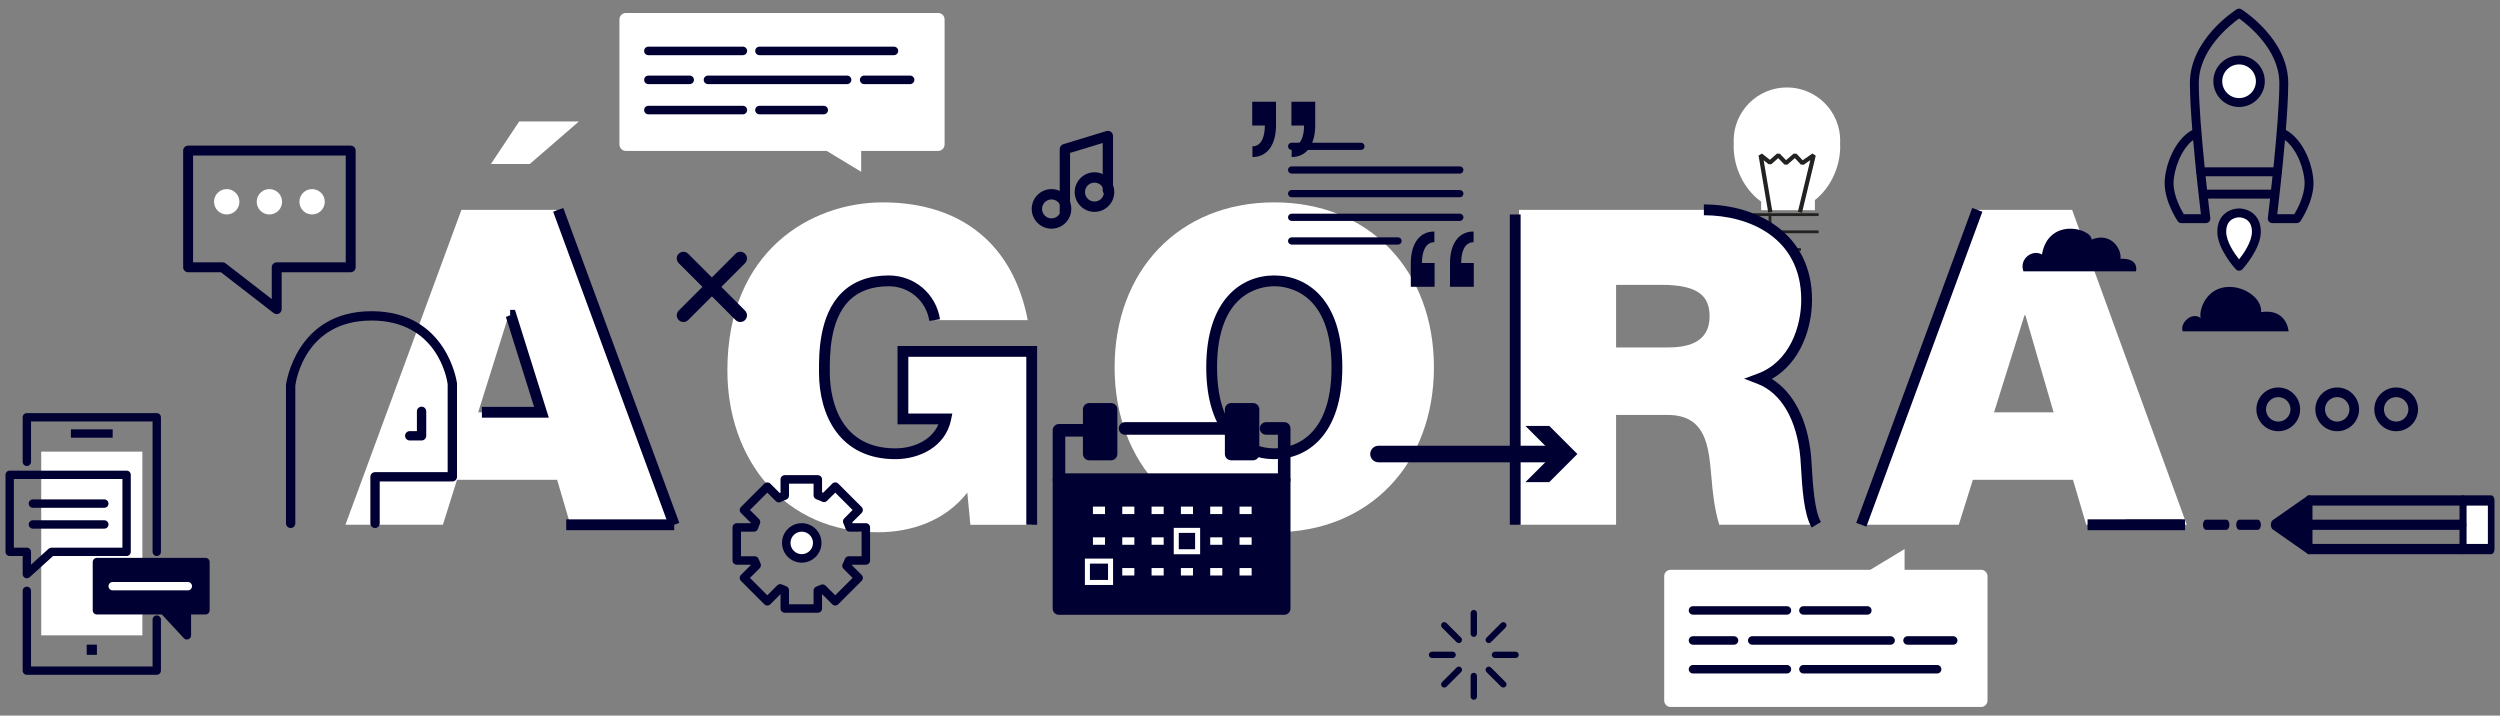 <?xml version="1.0" encoding="utf-8"?>
<!-- Generator: Adobe Illustrator 17.0.0, SVG Export Plug-In . SVG Version: 6.00 Build 0)  -->
<!DOCTYPE svg PUBLIC "-//W3C//DTD SVG 1.1//EN" "http://www.w3.org/Graphics/SVG/1.1/DTD/svg11.dtd">
<svg version="1.1" id="Capa_1" xmlns="http://www.w3.org/2000/svg" xmlns:xlink="http://www.w3.org/1999/xlink" x="0px" y="0px"
	 width="999.985px" height="286.241px" viewBox="0 0 999.985 286.241" enable-background="new 0 0 999.985 286.241"
	 xml:space="preserve">
<rect x="0" y="0" width="999.985" height="286.241" fill="#808080" stroke="none"/>
<g>
	<g id="XMLID_8_">
		<path fill="#FFFFFF" d="M736.071,56.288c0-11.77-9.542-21.312-21.312-21.312c-11.77,0-21.312,9.542-21.312,21.312
			c0,0.362,0.036,0.715,0.054,1.073c-0.018,0.396-0.054,0.786-0.054,1.186c0,8.854,4.472,17.477,11,22.087v3.448
			c0,0,8.43,0,10.312,0c1.433,0,11.19,0,11.19,0v-4.057c6.074-4.734,10.121-13,10.121-21.478c0-0.401-0.036-0.791-0.054-1.186
			C736.035,57.003,736.071,56.65,736.071,56.288z"/>
		
			<line fill="none" stroke="#222220" stroke-width="1.132" stroke-miterlimit="10" x1="701.304" y1="92.724" x2="727.428" y2="92.724"/>
		
			<line fill="none" stroke="#222220" stroke-width="1.132" stroke-miterlimit="10" x1="701.304" y1="85.85" x2="727.428" y2="85.85"/>
		
			<line fill="none" stroke="#222220" stroke-width="1.132" stroke-miterlimit="10" x1="707.982" y1="92.724" x2="707.982" y2="85.85"/>
		
			<polyline fill="none" stroke="#222220" stroke-width="1.697" stroke-linecap="square" stroke-linejoin="bevel" stroke-miterlimit="10" points="
			707.982,84.082 704.25,62.082 707.982,65.029 711.322,62.082 714.366,65.225 718,62.082 720.946,65.225 725.464,62.082 
			720.161,84.082 		"/>
		
			<line fill="none" stroke="#222220" stroke-width="1.132" stroke-miterlimit="10" x1="707.982" y1="99.796" x2="720.357" y2="99.796"/>
	</g>
	<g>
		<path fill="#FFFFFF" d="M184.569,83.946h37.928l45.867,125.957h-40.222l-5.293-17.994h-40.045l-5.645,17.994h-38.987
			L184.569,83.946z M215.087,164.918l-11.29-38.81h-0.352l-12.172,38.81H215.087z"/>
		<path fill="#FFFFFF" d="M386.913,197.026c-8.644,11.113-22.052,15.876-35.811,15.876c-37.223,0-60.156-28.932-60.156-64.743
			c0-47.984,33.695-67.212,62.097-67.212c32.107,0,52.393,17.464,58.038,47.102h-37.222c-1.412-9.174-9.174-15.701-18.347-15.701
			c-26.638,0-25.756,28.049-25.756,36.693c0,11.82,4.763,32.46,28.402,32.46c8.997,0,18.17-4.587,20.111-13.937h-17.113v-26.991
			h51.512v69.33h-24.521L386.913,197.026z"/>
		<path fill="#FFFFFF" d="M509.7,80.947c38.28,0,63.86,27.52,63.86,65.977s-25.579,65.977-63.86,65.977
			c-38.281,0-63.861-27.52-63.861-65.977S471.418,80.947,509.7,80.947z M509.7,181.501c9.878,0,25.05-6.527,25.05-34.577
			s-15.171-34.577-25.05-34.577c-9.88,0-25.051,6.527-25.051,34.577S499.82,181.501,509.7,181.501z"/>
		<path fill="#FFFFFF" d="M607.612,83.946h73.915c22.052,0,41.104,12.172,41.104,35.988c0,13.055-5.998,26.815-18.876,31.578
			c10.584,4.057,17.112,15.701,18.523,31.401c0.529,6.175,0.705,21.171,4.233,26.991h-38.81c-1.94-6.35-2.646-12.877-3.176-19.406
			c-1.058-11.995-2.117-24.521-17.464-24.521h-20.64v43.927h-38.81V83.946z M646.422,138.987h20.288
			c7.232,0,17.112-1.236,17.112-12.526c0-7.938-4.411-12.525-19.229-12.525h-18.17V138.987z"/>
		<path fill="#FFFFFF" d="M790.906,83.946h37.928l45.867,125.957h-40.222l-5.293-17.994h-40.045l-5.645,17.994h-38.987
			L790.906,83.946z M821.424,164.918l-11.29-38.81h-0.352l-12.172,38.81H821.424z"/>
	</g>
	<g>
		<g>
			<g>
				<rect x="603.918" y="85.784" fill="#000033" width="4.322" height="124.119"/>
			</g>
		</g>
		<g>
			<g>
				<path fill="#000033" d="M267.657,210.65l-46.4-125.967l4.056-1.494l46.4,125.967L267.657,210.65z M219.524,167.076h-26.76
					v-4.322h20.874l-11.292-36.007l1.709-0.536v-2.272h1.939L219.524,167.076z"/>
			</g>
		</g>
		<g>
			<g>
				<path fill="#000033" d="M414.84,209.903h-4.322V142.73h-47.193V165.4h17.608l-0.54,2.6c-2.244,10.818-12.781,15.66-22.228,15.66
					c-22.535,0-30.565-17.885-30.565-34.623l-0.001-0.801c-0.019-6.573-0.062-21.963,8.987-31.038
					c4.645-4.658,11.015-7.019,18.933-7.019c10.307,0,18.922,7.375,20.484,17.536l-4.271,0.656
					c-1.236-8.037-8.054-13.87-16.213-13.87c-6.728,0-12.069,1.934-15.873,5.749c-7.782,7.804-7.742,21.939-7.725,27.974
					l0.001,0.814c0,7.109,1.893,30.301,26.243,30.301c6.855,0,14.388-2.997,17.19-9.616h-16.351v-31.313h55.837V209.903z"/>
			</g>
		</g>
		<g>
			<g>
				<path fill="#000033" d="M509.706,183.659c-13.156,0-27.214-9.652-27.214-36.739c0-27.089,14.058-36.742,27.214-36.742
					s27.214,9.653,27.214,36.742C536.92,174.008,522.862,183.659,509.706,183.659z M509.706,114.5
					c-5.37,0-22.892,2.338-22.892,32.42c0,30.08,17.522,32.417,22.892,32.417c5.37,0,22.892-2.337,22.892-32.417
					C532.598,116.839,515.076,114.5,509.706,114.5z"/>
			</g>
		</g>
		<g>
			<g>
				<path fill="#000033" d="M724.675,211.024c-3.157-5.208-3.798-15.952-4.264-23.794c-0.096-1.6-0.179-3.016-0.276-4.136
					c-1.359-15.132-7.609-25.913-17.144-29.57l-5.358-2.054l5.382-1.99c12.891-4.766,17.465-18.899,17.465-29.553
					c0-24.969-20.98-33.829-38.945-33.829v-4.322c21.536,0,43.267,11.797,43.267,38.151c0,10.838-4.303,24.903-16.08,31.644
					c8.758,5.452,14.404,16.512,15.719,31.145c0.099,1.16,0.187,2.614,0.284,4.257c0.39,6.553,1.044,17.518,3.646,21.81
					L724.675,211.024z"/>
			</g>
		</g>
		<g>
			<g>
				<path fill="#000033" d="M873.998,212.064h-38.99v-4.322h38.99V212.064z M746.538,210.65l-4.056-1.494l46.4-125.967l4.056,1.494
					L746.538,210.65z"/>
			</g>
		</g>
		<g>
			<g>
				<rect x="226.489" y="207.742" fill="#000033" width="43.196" height="4.322"/>
			</g>
		</g>
	</g>
	<g>
		<g>
			<g>
				<path fill="#000033" d="M110.685,125.648c-0.431,0-0.859-0.141-1.213-0.415L88.36,108.896H75.242
					c-1.094,0-1.983-0.887-1.983-1.983V60.235c0-1.094,0.888-1.983,1.983-1.983h65.035c1.094,0,1.983,0.888,1.983,1.983v46.678
					c0,1.095-0.888,1.983-1.983,1.983h-27.61v14.769c0,0.757-0.431,1.447-1.11,1.78
					C111.281,125.581,110.983,125.648,110.685,125.648z M77.225,104.931h11.813c0.439,0,0.866,0.147,1.213,0.415l18.452,14.28
					v-12.712c0-1.094,0.888-1.983,1.983-1.983h27.609V62.218h-61.07V104.931z"/>
			</g>
		</g>
		<g>
			<g>
				<circle fill="#FFFFFF" cx="124.833" cy="80.709" r="5.074"/>
			</g>
			<g>
				<circle fill="#FFFFFF" cx="107.76" cy="80.709" r="5.074"/>
			</g>
			<g>
				<circle fill="#FFFFFF" cx="90.687" cy="80.709" r="5.074"/>
			</g>
		</g>
	</g>
	<g>
		<g>
			<g>
				<path fill="#000033" d="M150.012,211.203c-1.032,0-1.869-0.836-1.869-1.868v-18.614c0-1.032,0.837-1.869,1.869-1.869h29.05
					v-35.238c-0.282-2.032-4.105-25.398-30.469-25.398c-26.463,0-30.2,23.974-30.47,26.024v55.096c0,1.032-0.837,1.868-1.869,1.868
					c-1.032,0-1.869-0.836-1.869-1.868v-55.213c0-0.074,0.004-0.148,0.014-0.222c0.035-0.294,3.86-29.422,34.194-29.422
					c30.329,0,34.157,28.499,34.193,28.787c0.008,0.075,0.014,0.15,0.014,0.226v37.229c0,1.032-0.837,1.869-1.869,1.869h-29.05
					v16.745C151.881,210.368,151.044,211.203,150.012,211.203z"/>
			</g>
		</g>
		<g>
			<g>
				<path fill="#000033" d="M168.626,176.184h-4.732c-1.032,0-1.869-0.837-1.869-1.869s0.837-1.869,1.869-1.869h2.864v-7.913
					c0-1.032,0.837-1.869,1.869-1.869s1.869,0.837,1.869,1.869v9.781C170.495,175.348,169.658,176.184,168.626,176.184z"/>
			</g>
		</g>
	</g>
	<g>
		<g>
			<g>
				<path fill="#000033" d="M500.877,40.702h9.514v9.514c0,6.771-2.828,12.599-9.428,12.599v-4.286c3.857,0,4.971-4.371,4.971-8.313
					h-5.057V40.702z M516.562,40.702h9.514v9.514c0,6.771-2.828,12.599-9.428,12.599v-4.286c3.857,0,4.972-4.371,4.972-8.313h-5.057
					V40.702z"/>
			</g>
		</g>
		<g>
			<g>
				<path fill="#000033" d="M589.509,114.713h-9.514v-9.514c0-6.771,2.828-12.599,9.428-12.599v4.286
					c-3.857,0-4.971,4.371-4.971,8.313h5.057V114.713z M573.824,114.713h-9.514v-9.514c0-6.771,2.828-12.599,9.428-12.599v4.286
					c-3.857,0-4.972,4.371-4.972,8.313h5.057V114.713z"/>
			</g>
		</g>
		<g>
			<g>
				<path fill="#000033" d="M544.368,59.974h-27.721c-0.798,0-1.445-0.647-1.445-1.445s0.647-1.445,1.445-1.445h27.721
					c0.798,0,1.445,0.647,1.445,1.445S545.166,59.974,544.368,59.974z"/>
			</g>
		</g>
		<g>
			<g>
				<path fill="#000033" d="M583.924,69.438h-67.277c-0.798,0-1.445-0.647-1.445-1.445s0.647-1.445,1.445-1.445h67.277
					c0.798,0,1.445,0.647,1.445,1.445S584.722,69.438,583.924,69.438z"/>
			</g>
		</g>
		<g>
			<g>
				<path fill="#000033" d="M583.924,78.902h-67.277c-0.798,0-1.445-0.647-1.445-1.445s0.647-1.445,1.445-1.445h67.277
					c0.798,0,1.445,0.647,1.445,1.445S584.722,78.902,583.924,78.902z"/>
			</g>
		</g>
		<g>
			<g>
				<path fill="#000033" d="M583.924,88.366h-67.277c-0.798,0-1.445-0.647-1.445-1.445s0.647-1.445,1.445-1.445h67.277
					c0.798,0,1.445,0.647,1.445,1.445S584.722,88.366,583.924,88.366z"/>
			</g>
		</g>
		<g>
			<g>
				<path fill="#000033" d="M559.202,97.831h-42.555c-0.798,0-1.445-0.647-1.445-1.445s0.647-1.445,1.445-1.445h42.555
					c0.798,0,1.445,0.647,1.445,1.445S559.999,97.831,559.202,97.831z"/>
			</g>
		</g>
	</g>
	<g id="XMLID_3_">
		<g>
			<path fill="#FFFFFF" d="M794.991,280.219c0,1.414-1.146,2.56-2.56,2.56h-124.2c-1.414,0-2.56-1.146-2.56-2.56v-49.743
				c0-1.414,1.146-2.56,2.56-2.56h79.872l13.711-8.294v8.294h30.616c1.414,0,2.56,1.146,2.56,2.56V280.219z"/>
		</g>
		<g>
			<path fill="#000033" d="M714.759,245.859h-37.577c-0.936,0-1.695-0.76-1.695-1.695s0.759-1.695,1.695-1.695h37.577
				c0.936,0,1.695,0.76,1.695,1.695S715.695,245.859,714.759,245.859z"/>
		</g>
		<g>
			<path fill="#000033" d="M746.919,245.859h-25.558c-0.936,0-1.695-0.76-1.695-1.695s0.759-1.695,1.695-1.695h25.558
				c0.936,0,1.695,0.76,1.695,1.695S747.855,245.859,746.919,245.859z"/>
		</g>
		<g>
			<path fill="#000033" d="M693.6,257.878h-16.418c-0.936,0-1.695-0.76-1.695-1.695s0.759-1.695,1.695-1.695H693.6
				c0.936,0,1.695,0.76,1.695,1.695S694.536,257.878,693.6,257.878z"/>
		</g>
		<g>
			<path fill="#000033" d="M756.229,257.878h-55.35c-0.936,0-1.695-0.76-1.695-1.695s0.759-1.695,1.695-1.695h55.35
				c0.936,0,1.695,0.76,1.695,1.695S757.165,257.878,756.229,257.878z"/>
		</g>
		<g>
			<path fill="#000033" d="M781.281,257.878H763c-0.936,0-1.695-0.76-1.695-1.695s0.759-1.695,1.695-1.695h18.281
				c0.936,0,1.695,0.76,1.695,1.695S782.217,257.878,781.281,257.878z"/>
		</g>
		<g>
			<path fill="#000033" d="M714.759,269.387h-37.577c-0.936,0-1.695-0.76-1.695-1.695s0.759-1.695,1.695-1.695h37.577
				c0.936,0,1.695,0.76,1.695,1.695S715.695,269.387,714.759,269.387z"/>
		</g>
		<g>
			<path fill="#000033" d="M774.848,269.387h-53.487c-0.936,0-1.695-0.76-1.695-1.695s0.759-1.695,1.695-1.695h53.487
				c0.936,0,1.695,0.76,1.695,1.695S775.784,269.387,774.848,269.387z"/>
		</g>
	</g>
	<g>
		<g>
			<path fill="#FFFFFF" d="M377.83,7.767c0-1.422-1.153-2.574-2.574-2.574H250.349c-1.422,0-2.574,1.153-2.574,2.574v50.027
				c0,1.422,1.153,2.574,2.574,2.574h80.327l13.789,8.341v-8.341h30.791c1.422,0,2.574-1.153,2.574-2.574V7.767z"/>
		</g>
		<g>
			<g>
				<path fill="#000033" d="M297.142,45.73h-37.791c-0.941,0-1.704-0.763-1.704-1.704c0-0.941,0.763-1.704,1.704-1.704h37.791
					c0.941,0,1.704,0.763,1.704,1.704C298.846,44.967,298.083,45.73,297.142,45.73z"/>
			</g>
		</g>
		<g>
			<g>
				<path fill="#000033" d="M329.484,45.73h-25.704c-0.941,0-1.704-0.763-1.704-1.704c0-0.941,0.763-1.704,1.704-1.704h25.704
					c0.941,0,1.704,0.763,1.704,1.704C331.189,44.967,330.426,45.73,329.484,45.73z"/>
			</g>
		</g>
		<g>
			<g>
				<path fill="#000033" d="M275.863,33.643h-16.512c-0.941,0-1.704-0.763-1.704-1.704c0-0.941,0.763-1.704,1.704-1.704h16.512
					c0.941,0,1.704,0.763,1.704,1.704C277.567,32.88,276.804,33.643,275.863,33.643z"/>
			</g>
		</g>
		<g>
			<g>
				<path fill="#000033" d="M338.847,33.643h-55.664c-0.941,0-1.704-0.763-1.704-1.704c0-0.941,0.763-1.704,1.704-1.704h55.664
					c0.941,0,1.704,0.763,1.704,1.704C340.551,32.88,339.788,33.643,338.847,33.643z"/>
			</g>
		</g>
		<g>
			<g>
				<path fill="#000033" d="M364.041,33.643h-18.384c-0.941,0-1.704-0.763-1.704-1.704c0-0.941,0.763-1.704,1.704-1.704h18.384
					c0.941,0,1.704,0.763,1.704,1.704C365.745,32.88,364.982,33.643,364.041,33.643z"/>
			</g>
		</g>
		<g>
			<g>
				<path fill="#000033" d="M297.142,22.068h-37.791c-0.941,0-1.704-0.763-1.704-1.704c0-0.941,0.763-1.704,1.704-1.704h37.791
					c0.941,0,1.704,0.763,1.704,1.704C298.846,21.305,298.083,22.068,297.142,22.068z"/>
			</g>
		</g>
		<g>
			<g>
				<path fill="#000033" d="M357.573,22.068h-53.792c-0.941,0-1.704-0.763-1.704-1.704c0-0.941,0.763-1.704,1.704-1.704h53.792
					c0.941,0,1.704,0.763,1.704,1.704C359.277,21.305,358.514,22.068,357.573,22.068z"/>
			</g>
		</g>
	</g>
	<g id="XMLID_2_">
		<g>
			<g>
				<rect x="985.196" y="200.183" fill="#FFFFFF" width="11.265" height="19.442"/>
			</g>
			<g>
				<path fill="#000033" d="M983.871,219.625v-19.442c0-1.13,0.593-2.047,1.325-2.047h11.265c0.732,0,1.325,0.916,1.325,2.047
					v19.442c0,1.13-0.593,2.047-1.325,2.047h-11.265C984.464,221.672,983.871,220.755,983.871,219.625z M995.136,202.229h-8.614
					v15.349h8.614V202.229z"/>
			</g>
		</g>
		<g>
			<g>
				<path fill="#000033" d="M922.245,219.625v-19.442c0-1.13,0.593-2.047,1.325-2.047h61.626c0.732,0,1.325,0.916,1.325,2.047
					v19.442c0,1.13-0.593,2.047-1.325,2.047H923.57C922.838,221.672,922.245,220.755,922.245,219.625z M983.871,202.229h-58.976
					v15.349h58.976V202.229z"/>
			</g>
		</g>
		<g>
			<g>
				<polygon fill="#000033" points="909.654,209.904 923.57,200.183 923.57,219.625 				"/>
			</g>
			<g>
				<path fill="#000033" d="M923.024,221.49l-13.916-9.721c-0.474-0.331-0.779-1.061-0.779-1.865s0.305-1.533,0.779-1.865
					l13.916-9.721c0.41-0.287,0.886-0.232,1.265,0.145c0.378,0.377,0.607,1.025,0.607,1.72v19.442c0,0.695-0.229,1.343-0.607,1.72
					c-0.218,0.217-0.467,0.327-0.719,0.327C923.384,221.672,923.198,221.611,923.024,221.49z M912.87,209.904l9.375,6.549v-13.098
					L912.87,209.904z"/>
			</g>
		</g>
		<g>
			<g>
				<path fill="#000033" d="M895.783,211.95h7.245c0.732,0,1.325-0.916,1.325-2.047c0-1.13-0.593-2.047-1.325-2.047h-7.245
					c-0.732,0-1.325,0.916-1.325,2.047C894.458,211.034,895.051,211.95,895.783,211.95z"/>
			</g>
		</g>
		<g>
			<g>
				<path fill="#000033" d="M882.486,211.95h7.952c0.732,0,1.325-0.916,1.325-2.047c0-1.13-0.593-2.047-1.325-2.047h-7.952
					c-0.732,0-1.325,0.916-1.325,2.047C881.16,211.034,881.754,211.95,882.486,211.95z"/>
			</g>
		</g>
		<g>
			<g>
				<path fill="#000033" d="M850.736,211.95h21.81c0.732,0,1.325-0.916,1.325-2.047c0-1.13-0.593-2.047-1.325-2.047h-21.81
					c-0.732,0-1.325,0.916-1.325,2.047C849.411,211.034,850.004,211.95,850.736,211.95z"/>
			</g>
		</g>
		<g>
			<g>
				<path fill="#000033" d="M923.57,211.95h61.626c0.732,0,1.325-0.916,1.325-2.047c0-1.13-0.593-2.047-1.325-2.047H923.57
					c-0.732,0-1.325,0.916-1.325,2.047C922.245,211.034,922.838,211.95,923.57,211.95z"/>
			</g>
		</g>
	</g>
	<g>
		<g>
			<g>
				<path fill="#000033" d="M425.947,87.117c-1.14,0-2.064-0.924-2.064-2.064V59.636c0-0.909,0.594-1.71,1.462-1.974l17.194-5.234
					c0.628-0.188,1.305-0.073,1.831,0.315c0.524,0.389,0.835,1.005,0.835,1.659v21.679c0,1.14-0.924,2.064-2.064,2.064
					c-1.14,0-2.064-0.924-2.064-2.064V57.188l-13.066,3.977v23.888C428.011,86.192,427.086,87.117,425.947,87.117z"/>
			</g>
		</g>
		<g>
			<g>
				<path fill="#000033" d="M420.595,91.472c-4.364,0-7.915-3.551-7.915-7.915c0-4.364,3.551-7.915,7.915-7.915
					s7.915,3.551,7.915,7.915C428.51,87.922,424.959,91.472,420.595,91.472z M420.595,79.771c-2.088,0-3.787,1.699-3.787,3.787
					c0,2.088,1.699,3.787,3.787,3.787c2.088,0,3.787-1.699,3.787-3.787C424.382,81.47,422.683,79.771,420.595,79.771z"/>
			</g>
		</g>
		<g>
			<g>
				<path fill="#000033" d="M437.789,84.745c-4.364,0-7.915-3.551-7.915-7.915c0-4.364,3.551-7.915,7.915-7.915
					c4.364,0,7.915,3.551,7.915,7.915C445.704,81.194,442.153,84.745,437.789,84.745z M437.789,73.043
					c-2.088,0-3.787,1.699-3.787,3.787c0,2.088,1.699,3.787,3.787,3.787c2.088,0,3.787-1.699,3.787-3.787
					C441.576,74.742,439.877,73.043,437.789,73.043z"/>
			</g>
		</g>
	</g>
	<g id="XMLID_5_">
		<g>
			<circle fill="#FFFFFF" cx="320.695" cy="217.165" r="6.196"/>
			<path fill="#000033" d="M320.695,225.058c-4.353,0-7.893-3.541-7.893-7.893c0-4.352,3.54-7.893,7.893-7.893
				c4.353,0,7.893,3.541,7.893,7.893C328.588,221.517,325.047,225.058,320.695,225.058z M320.695,212.666
				c-2.481,0-4.499,2.017-4.499,4.499c0,2.482,2.019,4.499,4.499,4.499c2.481,0,4.499-2.017,4.499-4.499
				C325.194,214.683,323.176,212.666,320.695,212.666z"/>
		</g>
		<g>
			<g>
				<path fill="#000033" d="M327.12,245.093h-13.218c-0.937,0-1.697-0.76-1.697-1.697v-5.765l-4.077,4.077
					c-0.663,0.663-1.737,0.663-2.399,0l-9.347-9.347c-0.319-0.319-0.497-0.751-0.497-1.201c0-0.45,0.178-0.882,0.497-1.201
					l4.075-4.075h-5.763c-0.937,0-1.697-0.76-1.697-1.697v-13.219c0-0.937,0.76-1.697,1.697-1.697h5.68
					c0.007-0.021,0.016-0.04,0.023-0.061l-4.015-4.014c-0.663-0.663-0.663-1.739,0-2.402l9.347-9.347
					c0.635-0.633,1.764-0.633,2.399,0l3.769,3.769c0.102-0.044,0.205-0.089,0.308-0.133v-5.324c0-0.937,0.76-1.697,1.697-1.697
					h13.218c0.937,0,1.697,0.76,1.697,1.697v5.172c0.14,0.057,0.28,0.114,0.419,0.173l3.658-3.657c0.663-0.663,1.737-0.663,2.399,0
					l9.347,9.347c0.663,0.663,0.663,1.739,0,2.402l-3.751,3.75c0.044,0.108,0.088,0.215,0.13,0.325h5.31
					c0.937,0,1.697,0.76,1.697,1.697v13.219c0,0.937-0.76,1.697-1.697,1.697h-5.651c-0.012,0.027-0.023,0.053-0.035,0.078
					l3.998,3.997c0.319,0.319,0.497,0.751,0.497,1.201c0,0.449-0.178,0.882-0.497,1.201l-9.347,9.347
					c-0.663,0.663-1.737,0.663-2.399,0l-4.077-4.077v5.765C328.817,244.333,328.057,245.093,327.12,245.093z M315.598,241.7h9.825
					v-5.487c0-0.73,0.466-1.378,1.159-1.61c0.599-0.198,1.183-0.433,1.752-0.692c0.642-0.293,1.402-0.16,1.906,0.342l3.855,3.856
					l6.947-6.947l-3.647-3.645c-0.521-0.521-0.647-1.319-0.31-1.975c0.322-0.629,0.612-1.277,0.861-1.946
					c0.248-0.665,0.881-1.104,1.59-1.104h5.096v-9.826h-4.81c-0.735,0-1.388-0.475-1.614-1.173
					c-0.244-0.755-0.537-1.494-0.871-2.199c-0.307-0.648-0.174-1.418,0.333-1.927l3.371-3.37l-6.947-6.947l-3.293,3.292
					c-0.516,0.515-1.3,0.644-1.952,0.321c-0.725-0.359-1.489-0.673-2.27-0.937c-0.69-0.232-1.155-0.88-1.155-1.608v-4.66h-9.825
					v4.784c0,0.715-0.45,1.355-1.124,1.598c-0.724,0.26-1.448,0.574-2.154,0.937c-0.656,0.338-1.453,0.211-1.975-0.308l-3.418-3.419
					l-6.947,6.947l3.624,3.623c0.501,0.502,0.638,1.26,0.344,1.906c-0.29,0.637-0.548,1.292-0.766,1.967
					c-0.227,0.699-0.879,1.173-1.614,1.173h-5.179v9.826h5.465c0.708,0,1.342,0.439,1.589,1.102
					c0.221,0.591,0.472,1.165,0.748,1.724c0.323,0.652,0.194,1.439-0.321,1.954l-3.89,3.889l6.947,6.947l3.968-3.97
					c0.507-0.509,1.278-0.642,1.928-0.331c0.536,0.253,1.088,0.481,1.651,0.684c0.674,0.243,1.123,0.882,1.123,1.598V241.7z"/>
			</g>
		</g>
	</g>
	<g id="XMLID_7_">
		<g>
			<g>
				<path fill="#000033" d="M62.701,222.405c-0.923,0-1.672-0.747-1.672-1.671v-52.148H12.41v16.144
					c0,0.923-0.749,1.672-1.672,1.672s-1.672-0.749-1.672-1.672v-17.816c0-0.923,0.749-1.672,1.672-1.672h51.964
					c0.923,0,1.672,0.749,1.672,1.672v53.821C64.374,221.658,63.625,222.405,62.701,222.405z"/>
			</g>
		</g>
		<g>
			<g>
				<path fill="#000033" d="M62.701,269.915H10.737c-0.923,0-1.672-0.747-1.672-1.671v-31.921c0-0.924,0.749-1.671,1.672-1.671
					s1.672,0.747,1.672,1.671v30.25h48.619V247.83c0-0.924,0.749-1.671,1.672-1.671s1.672,0.747,1.672,1.671v20.413
					C64.374,269.168,63.625,269.915,62.701,269.915z"/>
			</g>
		</g>
		<g>
			<rect x="28.368" y="171.738" fill="#000033" width="16.703" height="3.341"/>
		</g>
		<g>
			<rect x="34.678" y="257.851" fill="#000033" width="4.083" height="4.083"/>
		</g>
		<g>
			<rect x="16.49" y="180.646" fill="#FFFFFF" width="40.458" height="73.493"/>
		</g>
		<g>
			<g>
				<path fill="#000033" d="M10.737,231.313c-0.229,0-0.46-0.046-0.677-0.144c-0.605-0.268-0.995-0.867-0.995-1.528v-7.236H3.87
					c-0.923,0-1.672-0.747-1.672-1.671v-30.808c0-0.923,0.749-1.672,1.672-1.672h46.768c0.923,0,1.672,0.749,1.672,1.672v30.808
					c0,0.924-0.749,1.671-1.672,1.671h-29.42l-9.358,8.475C11.546,231.165,11.145,231.313,10.737,231.313z M5.543,219.062h5.195
					c0.923,0,1.672,0.747,1.672,1.671v5.139l7.041-6.377c0.308-0.279,0.708-0.433,1.123-0.433h28.392v-27.464H5.543V219.062z"/>
			</g>
		</g>
		<g>
			<g>
				<path fill="#000033" d="M41.73,203.104H13.15c-0.923,0-1.672-0.747-1.672-1.671c0-0.924,0.749-1.671,1.672-1.671h28.58
					c0.923,0,1.672,0.747,1.672,1.671C43.402,202.357,42.653,203.104,41.73,203.104z"/>
			</g>
		</g>
		<g>
			<g>
				<path fill="#000033" d="M41.73,211.454H13.15c-0.923,0-1.672-0.747-1.672-1.671s0.749-1.671,1.672-1.671h28.58
					c0.923,0,1.672,0.747,1.672,1.671S42.653,211.454,41.73,211.454z"/>
			</g>
		</g>
		<g>
			<polygon fill="#000033" points="38.761,224.816 38.761,244.118 65.486,244.118 74.765,254.139 74.765,244.118 82.189,244.118 
				82.189,224.816 			"/>
			<path fill="#000033" d="M74.765,255.812c-0.457,0-0.904-0.188-1.227-0.536l-8.782-9.486H38.761c-0.923,0-1.672-0.747-1.672-1.671
				v-19.301c0-0.924,0.749-1.671,1.672-1.671h43.428c0.923,0,1.672,0.747,1.672,1.671v19.301c0,0.924-0.749,1.671-1.672,1.671
				h-5.751v8.351c0,0.688-0.422,1.306-1.063,1.557C75.177,255.774,74.97,255.812,74.765,255.812z M40.433,242.447h25.053
				c0.465,0,0.911,0.194,1.227,0.536l6.38,6.89v-5.755c0-0.924,0.749-1.671,1.672-1.671h5.751v-15.958H40.433V242.447z"/>
		</g>
		<g>
			<g>
				<path fill="#FFFFFF" d="M75.136,236.139H45.071c-0.923,0-1.672-0.747-1.672-1.671c0-0.924,0.749-1.671,1.672-1.671h30.066
					c0.923,0,1.672,0.747,1.672,1.671C76.809,235.392,76.06,236.139,75.136,236.139z"/>
			</g>
		</g>
	</g>
	<g id="XMLID_6_">
		<g>
			<g>
				<path fill="#000033" d="M513.677,194.357h-90.101c-1.388,0-2.512-1.125-2.512-2.511v-19.733c0-1.388,1.125-2.512,2.512-2.512
					h12.1c1.388,0,2.512,1.125,2.512,2.512s-1.125,2.512-2.512,2.512h-9.587v14.708h85.076v-15.452h-4.748
					c-1.388,0-2.512-1.125-2.512-2.512s1.125-2.512,2.512-2.512h7.261c1.388,0,2.512,1.125,2.512,2.512v20.477
					C516.189,193.232,515.064,194.357,513.677,194.357z"/>
			</g>
		</g>
		<g>
			<g>
				<path fill="#000033" d="M493.386,173.881H450.01c-1.388,0-2.512-1.125-2.512-2.512s1.125-2.512,2.512-2.512h43.376
					c1.388,0,2.512,1.125,2.512,2.512S494.773,173.881,493.386,173.881z"/>
			</g>
		</g>
		<g>
			<rect x="435.676" y="163.736" fill="#000033" width="8.749" height="17.871"/>
			<path fill="#000033" d="M444.425,184.119h-8.749c-1.388,0-2.512-1.125-2.512-2.512v-17.871c0-1.388,1.125-2.512,2.512-2.512
				h8.749c1.388,0,2.512,1.125,2.512,2.512v17.871C446.937,182.995,445.812,184.119,444.425,184.119z M438.188,179.095h3.725
				v-12.847h-3.725V179.095z"/>
		</g>
		<g>
			<rect x="492.454" y="163.736" fill="#000033" width="8.749" height="17.871"/>
			<path fill="#000033" d="M501.203,184.119h-8.749c-1.388,0-2.512-1.125-2.512-2.512v-17.871c0-1.388,1.125-2.512,2.512-2.512
				h8.749c1.388,0,2.512,1.125,2.512,2.512v17.871C503.716,182.995,502.591,184.119,501.203,184.119z M494.966,179.095h3.725
				v-12.847h-3.725V179.095z"/>
		</g>
		<g>
			<polyline fill="#000033" points="423.575,191.956 423.575,243.412 513.677,243.412 513.677,191.956 			"/>
			<path fill="#000033" d="M513.677,245.923h-90.101c-1.388,0-2.512-1.125-2.512-2.511v-51.455c0-1.388,1.125-2.512,2.512-2.512
				s2.512,1.125,2.512,2.512V240.9h85.076v-48.944c0-1.388,1.125-2.512,2.512-2.512c1.388,0,2.512,1.125,2.512,2.512v51.455
				C516.189,244.798,515.064,245.923,513.677,245.923z"/>
		</g>
		<g>
			<rect x="437.165" y="202.643" fill="#FFFFFF" width="4.84" height="2.979"/>
		</g>
		<g>
			<rect x="448.893" y="202.643" fill="#FFFFFF" width="4.84" height="2.979"/>
		</g>
		<g>
			<rect x="460.621" y="202.643" fill="#FFFFFF" width="4.84" height="2.979"/>
		</g>
		<g>
			<rect x="472.349" y="202.643" fill="#FFFFFF" width="4.84" height="2.979"/>
		</g>
		<g>
			<rect x="484.077" y="202.643" fill="#FFFFFF" width="4.84" height="2.979"/>
		</g>
		<g>
			<rect x="495.805" y="202.643" fill="#FFFFFF" width="4.84" height="2.979"/>
		</g>
		<g>
			<rect x="437.165" y="214.929" fill="#FFFFFF" width="4.84" height="2.979"/>
		</g>
		<g>
			<rect x="448.893" y="214.929" fill="#FFFFFF" width="4.84" height="2.979"/>
		</g>
		<g>
			<rect x="460.621" y="214.929" fill="#FFFFFF" width="4.84" height="2.979"/>
		</g>
		<g>
			<g>
				<path fill="#FFFFFF" d="M480.046,221.696h-10.555v-10.554h10.555V221.696z M471.5,219.687h6.537v-6.536H471.5V219.687z"/>
			</g>
		</g>
		<g>
			<rect x="484.077" y="214.929" fill="#FFFFFF" width="4.84" height="2.979"/>
		</g>
		<g>
			<rect x="495.805" y="214.929" fill="#FFFFFF" width="4.84" height="2.979"/>
		</g>
		<g>
			<g>
				<path fill="#FFFFFF" d="M445.218,233.982h-11.267v-10.554h11.267V233.982z M435.96,231.973h7.249v-6.536h-7.249V231.973z"/>
			</g>
		</g>
		<g>
			<rect x="448.893" y="227.216" fill="#FFFFFF" width="4.84" height="2.979"/>
		</g>
		<g>
			<rect x="460.621" y="227.216" fill="#FFFFFF" width="4.84" height="2.979"/>
		</g>
		<g>
			<rect x="472.349" y="227.216" fill="#FFFFFF" width="4.84" height="2.979"/>
		</g>
		<g>
			<rect x="484.077" y="227.216" fill="#FFFFFF" width="4.84" height="2.979"/>
		</g>
		<g>
			<rect x="495.805" y="227.216" fill="#FFFFFF" width="4.84" height="2.979"/>
		</g>
	</g>
	<g>
		<g>
			<g>
				<g>
					<line fill="#000033" x1="589.509" y1="245.228" x2="589.509" y2="253.473"/>
					<path fill="#000033" d="M589.508,254.744c-0.702,0-1.271-0.568-1.271-1.27v-8.245c0-0.703,0.57-1.27,1.271-1.27
						c0.702,0,1.271,0.568,1.271,1.27v8.245C590.78,254.176,590.21,254.744,589.508,254.744z"/>
				</g>
				<g>
					<line fill="#000033" x1="589.509" y1="278.64" x2="589.509" y2="270.395"/>
					<path fill="#000033" d="M589.508,279.909c-0.702,0-1.271-0.568-1.271-1.27v-8.245c0-0.703,0.57-1.27,1.271-1.27
						c0.702,0,1.271,0.568,1.271,1.27v8.245C590.78,279.342,590.21,279.909,589.508,279.909z"/>
				</g>
			</g>
			<g>
				<g>
					<line fill="#000033" x1="606.215" y1="261.934" x2="597.969" y2="261.934"/>
					<path fill="#000033" d="M606.215,263.204h-8.245c-0.702,0-1.271-0.568-1.271-1.27c0-0.703,0.57-1.27,1.271-1.27h8.245
						c0.702,0,1.271,0.568,1.271,1.27C607.486,262.636,606.916,263.204,606.215,263.204z"/>
				</g>
				<g>
					<line fill="#000033" x1="572.803" y1="261.934" x2="581.048" y2="261.934"/>
					<path fill="#000033" d="M581.048,263.204h-8.245c-0.702,0-1.271-0.568-1.271-1.27c0-0.703,0.57-1.27,1.271-1.27h8.245
						c0.702,0,1.271,0.568,1.271,1.27C582.319,262.636,581.75,263.204,581.048,263.204z"/>
				</g>
			</g>
		</g>
		<g>
			<g>
				<g>
					<line fill="#000033" x1="577.696" y1="250.121" x2="583.526" y2="255.951"/>
					<path fill="#000033" d="M583.526,257.221c-0.325,0-0.65-0.122-0.899-0.371l-5.831-5.829c-0.496-0.496-0.496-1.302,0-1.798
						c0.496-0.494,1.3-0.498,1.798,0l5.831,5.829c0.496,0.496,0.496,1.302,0,1.798C584.178,257.097,583.852,257.221,583.526,257.221
						z"/>
				</g>
				<g>
					<line fill="#000033" x1="601.322" y1="273.747" x2="595.491" y2="267.917"/>
					<path fill="#000033" d="M601.322,275.018c-0.325,0-0.651-0.122-0.899-0.371l-5.831-5.831c-0.496-0.496-0.496-1.302,0-1.798
						c0.496-0.498,1.302-0.498,1.798,0l5.831,5.831c0.496,0.496,0.496,1.302,0,1.798
						C601.973,274.895,601.647,275.018,601.322,275.018z"/>
				</g>
			</g>
			<g>
				<g>
					<line fill="#000033" x1="601.322" y1="250.121" x2="595.491" y2="255.951"/>
					<path fill="#000033" d="M595.491,257.221c-0.325,0-0.651-0.122-0.899-0.371c-0.496-0.496-0.496-1.302,0-1.798l5.831-5.829
						c0.498-0.498,1.302-0.498,1.798,0c0.496,0.496,0.496,1.302,0,1.798l-5.831,5.829
						C596.141,257.099,595.816,257.221,595.491,257.221z"/>
				</g>
				<g>
					<line fill="#000033" x1="577.696" y1="273.747" x2="583.526" y2="267.917"/>
					<path fill="#000033" d="M577.696,275.018c-0.325,0-0.651-0.122-0.899-0.371c-0.496-0.496-0.496-1.302,0-1.798l5.831-5.831
						c0.496-0.498,1.302-0.498,1.798,0c0.496,0.496,0.496,1.302,0,1.798l-5.831,5.831
						C578.347,274.895,578.021,275.018,577.696,275.018z"/>
				</g>
			</g>
		</g>
	</g>
	<g>
		<g>
			<g>
				<path fill="#000033" d="M911.286,172.483c-4.823,0-8.747-3.924-8.747-8.747s3.924-8.747,8.747-8.747s8.747,3.924,8.747,8.747
					S916.109,172.483,911.286,172.483z M911.286,158.84c-2.7,0-4.896,2.196-4.896,4.896c0,2.7,2.196,4.896,4.896,4.896
					s4.896-2.196,4.896-4.896C916.182,161.035,913.986,158.84,911.286,158.84z"/>
			</g>
		</g>
		<g>
			<g>
				<path fill="#000033" d="M934.871,172.483c-4.823,0-8.748-3.924-8.748-8.747s3.925-8.747,8.748-8.747s8.747,3.924,8.747,8.747
					S939.694,172.483,934.871,172.483z M934.871,158.84c-2.7,0-4.897,2.196-4.897,4.896c0,2.7,2.197,4.896,4.897,4.896
					c2.7,0,4.896-2.196,4.896-4.896C939.767,161.035,937.571,158.84,934.871,158.84z"/>
			</g>
		</g>
		<g>
			<g>
				<path fill="#000033" d="M958.455,172.483c-4.823,0-8.747-3.924-8.747-8.747s3.924-8.747,8.747-8.747s8.747,3.924,8.747,8.747
					S963.278,172.483,958.455,172.483z M958.455,158.84c-2.7,0-4.896,2.196-4.896,4.896c0,2.7,2.196,4.896,4.896,4.896
					s4.896-2.196,4.896-4.896C963.351,161.035,961.155,158.84,958.455,158.84z"/>
			</g>
		</g>
	</g>
	<g>
		<g>
			<g>
				<g>
					<g>
						<path fill="#000033" d="M623.362,184.921h-71.969c-1.831,0-3.314-1.484-3.314-3.314c0-1.831,1.484-3.314,3.314-3.314h71.969
							c1.831,0,3.314,1.484,3.314,3.314C626.677,183.438,625.193,184.921,623.362,184.921z"/>
					</g>
				</g>
				<g>
					<g>
						<polygon fill="#000033" points="610.158,192.845 621.403,181.607 610.158,170.369 619.701,170.369 630.938,181.607 
							619.701,192.845 						"/>
					</g>
				</g>
			</g>
		</g>
	</g>
	<g>
		<g>
			<g>
				<path fill="#000033" d="M296.121,128.801c-0.684,0-1.366-0.261-1.889-0.782l-22.754-22.754c-1.042-1.044-1.042-2.734,0-3.777
					c1.045-1.043,2.733-1.043,3.777,0l22.754,22.754c1.043,1.044,1.043,2.734,0,3.777
					C297.488,128.541,296.805,128.801,296.121,128.801z"/>
			</g>
		</g>
		<g>
			<g>
				<path fill="#000033" d="M273.368,128.801c-0.684,0-1.366-0.261-1.889-0.782c-1.042-1.044-1.042-2.734,0-3.777l22.754-22.754
					c1.045-1.043,2.733-1.043,3.777,0c1.043,1.044,1.043,2.734,0,3.777l-22.754,22.754
					C274.734,128.541,274.051,128.801,273.368,128.801z"/>
			</g>
		</g>
	</g>
	<g id="XMLID_4_">
		<g>
			<g>
				<path fill="#000033" d="M918.694,89.24h-9.809c-0.51,0-0.994-0.218-1.332-0.6c-0.338-0.381-0.495-0.89-0.433-1.395
					c0.046-0.374,4.603-37.587,4.603-54.019c0-13.376-12.523-23.272-16.109-25.83c-3.587,2.559-16.108,12.454-16.108,25.83
					c0,16.434,4.555,53.646,4.602,54.019c0.062,0.505-0.095,1.014-0.433,1.395c-0.338,0.382-0.822,0.6-1.332,0.6h-9.809
					c-0.589,0-1.138-0.291-1.47-0.779c-0.213-0.312-5.213-7.749-5.213-15.135c0-6.687,3.835-17.417,11.058-21.338
					c-0.562-7.04-0.96-13.78-0.96-18.763c0-17.514,17.954-29.008,18.718-29.489c0.578-0.365,1.315-0.365,1.893,0
					c0.764,0.481,18.719,11.975,18.719,29.489c0,4.982-0.398,11.723-0.96,18.763c7.223,3.921,11.057,14.651,11.057,21.338
					c0,7.386-4.999,14.823-5.213,15.135C919.833,88.949,919.283,89.24,918.694,89.24z M910.89,85.684h6.823
					c1.185-1.966,4.108-7.326,4.108-12.358c0-5.274-2.929-13.589-7.836-17.327C912.907,68.409,911.462,80.893,910.89,85.684z
					 M873.514,85.684h6.825c-0.572-4.79-2.016-17.275-3.094-29.684c-4.908,3.737-7.837,12.052-7.837,17.326
					C869.408,78.377,872.329,83.723,873.514,85.684z"/>
			</g>
		</g>
		<g>
			<g>
				<path fill="#000033" d="M910.98,70.496h-30.73c-0.981,0-1.778-0.797-1.778-1.778c0-0.981,0.797-1.778,1.778-1.778h30.73
					c0.981,0,1.778,0.797,1.778,1.778C912.758,69.699,911.961,70.496,910.98,70.496z"/>
			</g>
		</g>
		<g>
			<g>
				<path fill="#000033" d="M909.245,79.431h-27.26c-0.981,0-1.778-0.797-1.778-1.778c0-0.981,0.797-1.778,1.778-1.778h27.26
					c0.981,0,1.778,0.797,1.778,1.778C911.023,78.634,910.226,79.431,909.245,79.431z"/>
			</g>
		</g>
		<g>
			<g>
				<path fill="#FFFFFF" d="M895.615,106.503c0,0-6.924-7.47-6.924-13.817c0-7.532,6.924-7.532,6.924-7.532s6.924,0,6.924,7.532
					C902.539,99.033,895.615,106.503,895.615,106.503z"/>
			</g>
			<g>
				<path fill="#000033" d="M895.614,108.281L895.614,108.281c-0.495,0-0.968-0.207-1.304-0.57
					c-0.302-0.326-7.397-8.061-7.397-15.026c0-7.364,5.692-9.31,8.701-9.31s8.702,1.946,8.702,9.31c0,6.964-7.096,14.7-7.398,15.026
					C896.582,108.074,896.109,108.281,895.614,108.281z M895.603,86.932c-0.838,0.012-5.133,0.346-5.133,5.754
					c0,3.978,3.26,8.675,5.145,11.056c1.886-2.382,5.146-7.078,5.146-11.056C900.76,87.278,896.464,86.944,895.603,86.932z"/>
			</g>
		</g>
		<g>
			<g>
				<circle fill="#FFFFFF" cx="895.615" cy="32.504" r="8.511"/>
			</g>
			<g>
				<path fill="#000033" d="M895.614,42.792c-5.673,0-10.288-4.615-10.288-10.289c0-5.673,4.615-10.288,10.288-10.288
					c5.674,0,10.289,4.615,10.289,10.288C905.903,38.177,901.288,42.792,895.614,42.792z M895.614,25.771
					c-3.712,0-6.732,3.02-6.732,6.732c0,3.713,3.02,6.733,6.732,6.733c3.713,0,6.733-3.02,6.733-6.733
					C902.347,28.791,899.327,25.771,895.614,25.771z"/>
			</g>
		</g>
		<g>
			<g>
				<path fill="#000033" d="M809.355,108.532h45.034c0,0,1.481-5.333-6.222-5.037c0.593-3.555-3.555-10.889-11.555-7.666
					c0-4.481-17.184-9.095-19.851,5.952C812.911,99.643,807.578,103.495,809.355,108.532z"/>
			</g>
		</g>
		<g>
			<g>
				<path fill="#000033" d="M873.055,132.53h42.368c0,0-0.593-9.185-10.962-7.703c0.296-5.333-6.222-10.073-12.74-10.073
					c-9.185,0-12.276,9.185-11.471,12.444C876.61,124.531,871.87,129.271,873.055,132.53z"/>
			</g>
		</g>
	</g>
	<g>
		<path fill="#FFFFFF" d="M211.906,65.596h-15.538l11.31-17.022h23.877L211.906,65.596z"/>
	</g>
</g>
</svg>
